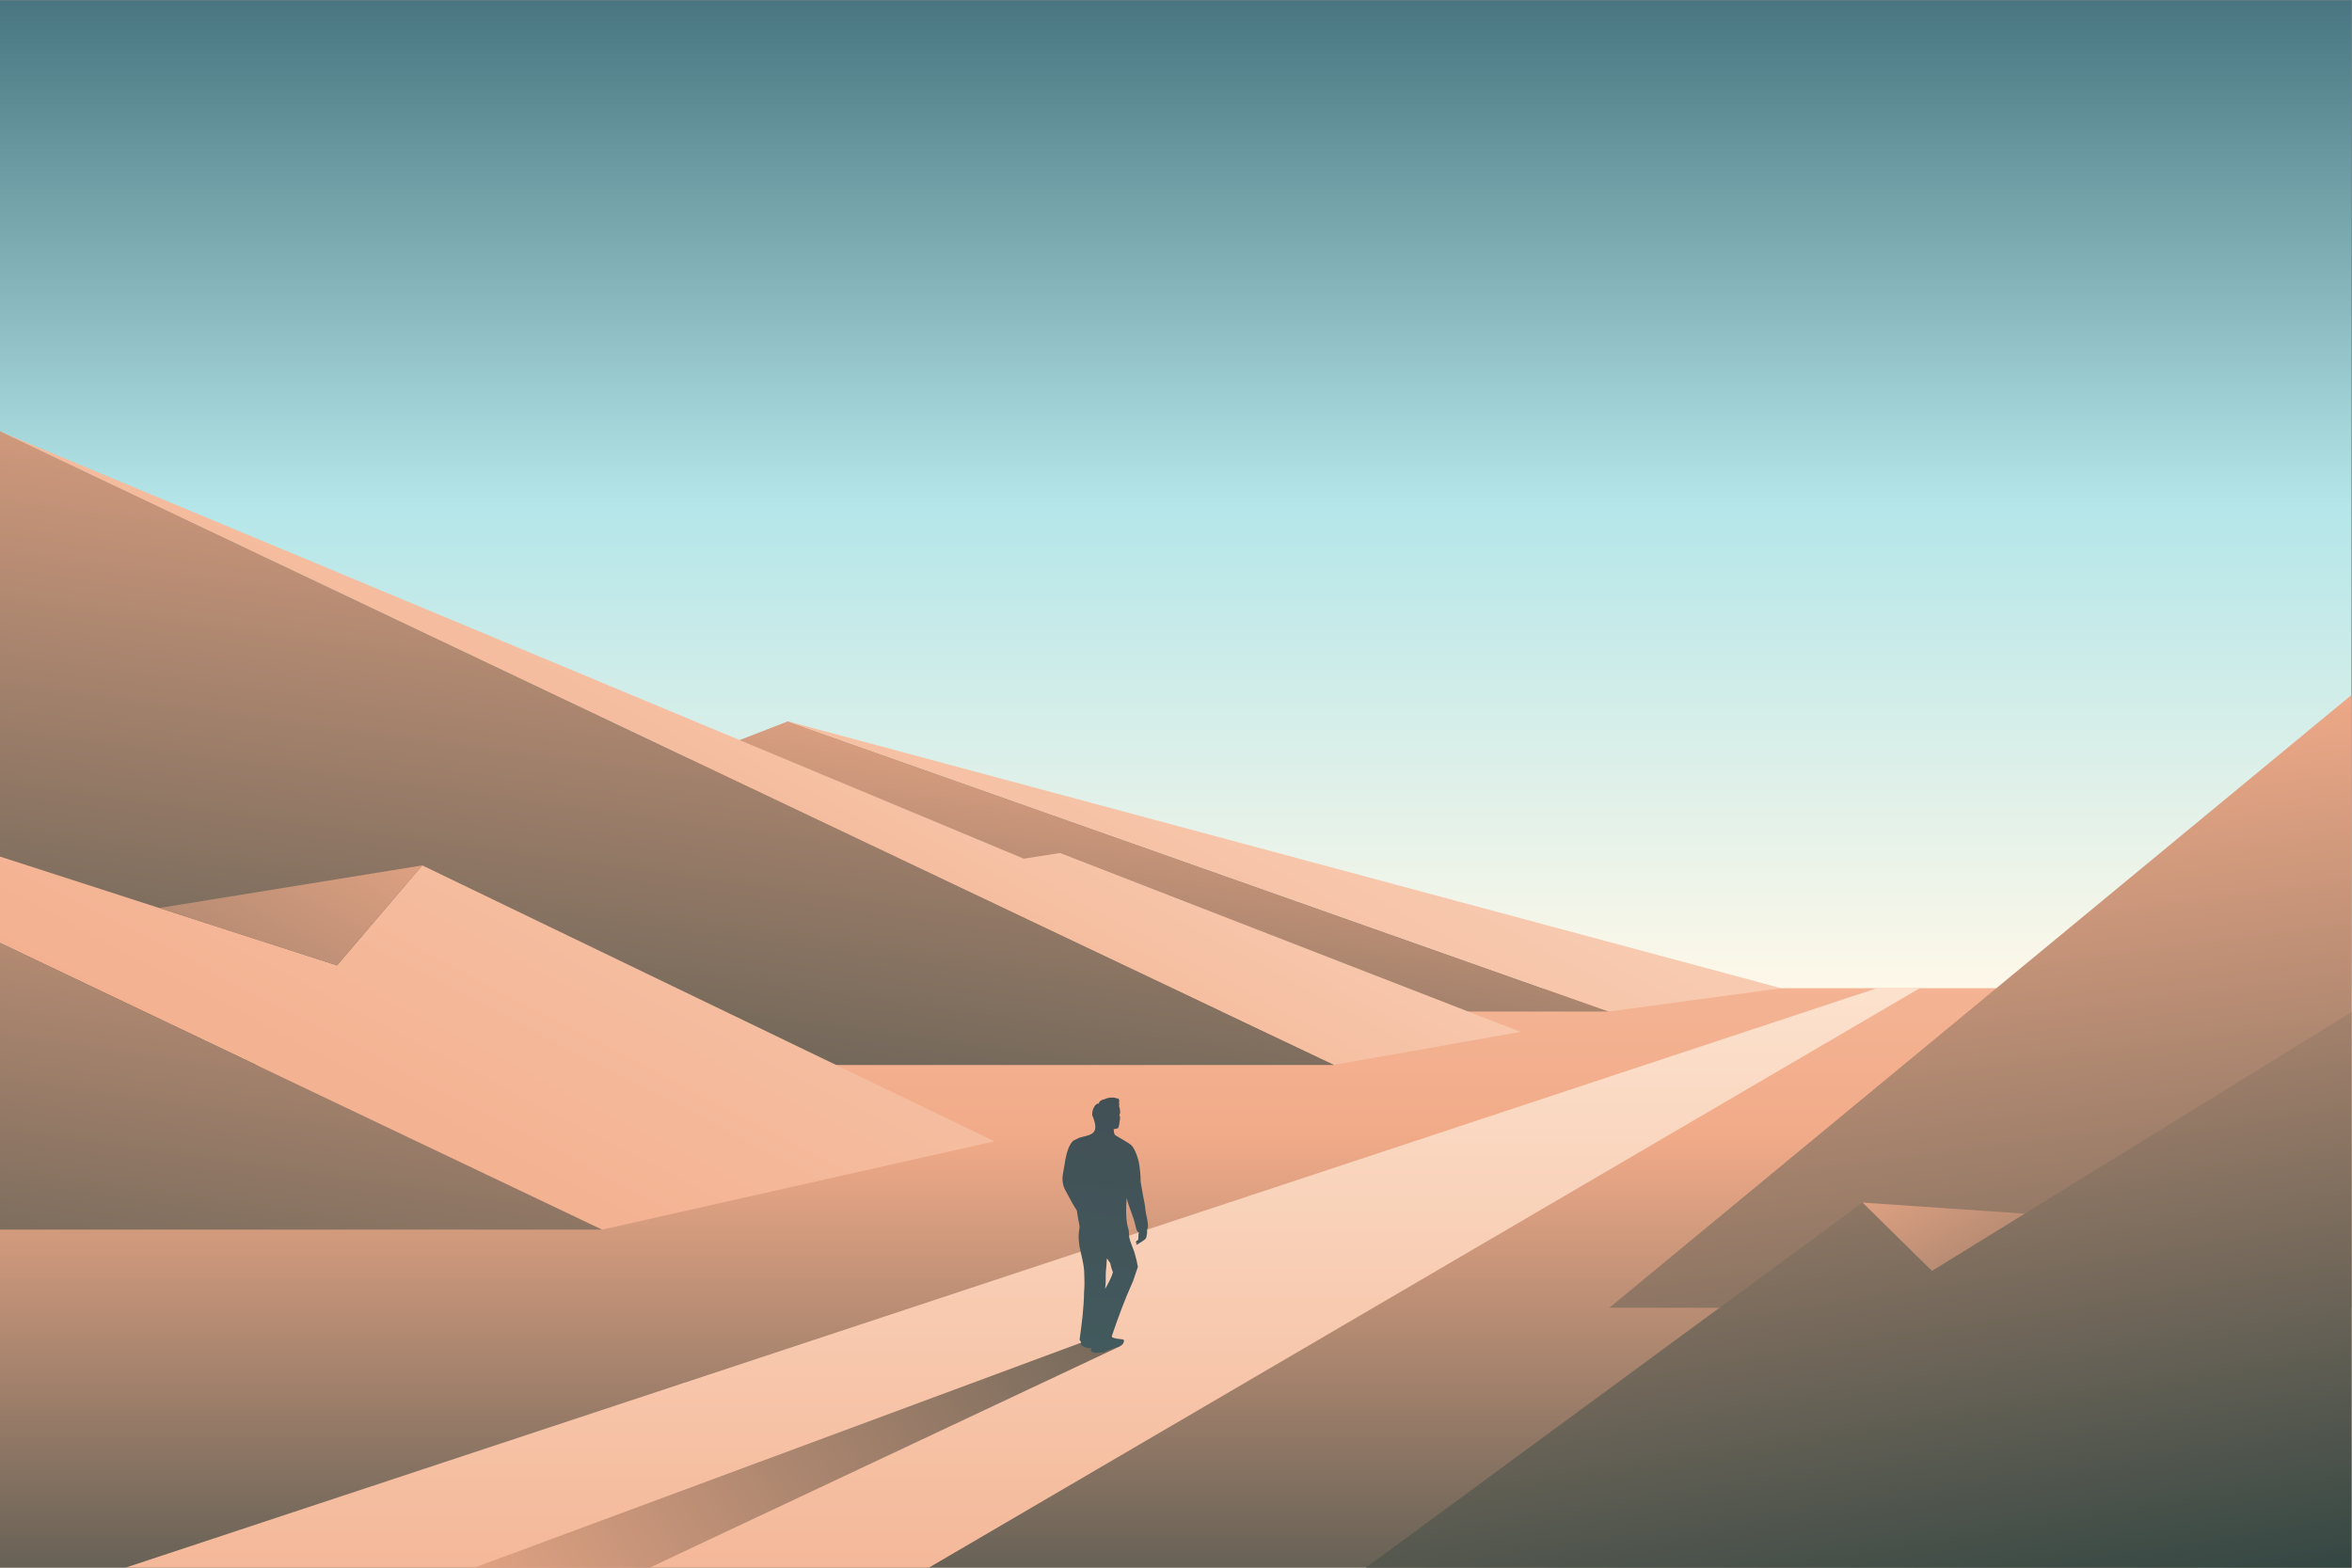 <?xml version="1.0" encoding="UTF-8" standalone="no"?>
<svg
   xmlns:dc="http://purl.org/dc/elements/1.1/"
   xmlns:cc="http://creativecommons.org/ns#"
   xmlns:rdf="http://www.w3.org/1999/02/22-rdf-syntax-ns#"
   xmlns:svg="http://www.w3.org/2000/svg"
   xmlns="http://www.w3.org/2000/svg"
   viewBox="0 0 1600 1066.667"
   height="1066.667"
   width="1600"
   xml:space="preserve"
   id="svg2"
   version="1.1"><rect x="0" y="0" width="1600" height="1066.667" fill="#808080" stroke="none"/><defs
     id="defs6"><linearGradient
       id="linearGradient20"
       spreadMethod="pad"
       gradientTransform="matrix(3e-7,5759.79,5759.79,-3e-7,6000,2919.15)"
       gradientUnits="userSpaceOnUse"
       y2="0"
       x2="1"
       y1="0"
       x1="0"><stop
         id="stop14"
         offset="0"
         style="stop-opacity:1;stop-color:#fff8e9" /><stop
         id="stop16"
         offset="0.437"
         style="stop-opacity:1;stop-color:#b4e6e9" /><stop
         id="stop18"
         offset="1"
         style="stop-opacity:1;stop-color:#2d5965" /></linearGradient><clipPath
       id="clipPath30"
       clipPathUnits="userSpaceOnUse"><path
         id="path28"
         d="M 0,2957.91 H 12000 V 0 H 0 Z" /></clipPath><linearGradient
       id="linearGradient38"
       spreadMethod="pad"
       gradientTransform="matrix(4e-7,7844.18,7844.18,-4e-7,6000,-883.25)"
       gradientUnits="userSpaceOnUse"
       y2="0"
       x2="1"
       y1="0"
       x1="0"><stop
         id="stop32"
         offset="0"
         style="stop-opacity:1;stop-color:#2f4441" /><stop
         id="stop34"
         offset="0.395"
         style="stop-opacity:1;stop-color:#f2ab89" /><stop
         id="stop36"
         offset="1"
         style="stop-opacity:1;stop-color:#fce2ce" /></linearGradient><clipPath
       id="clipPath48"
       clipPathUnits="userSpaceOnUse"><path
         id="path46"
         d="M 4740,0 H 640 l 8938.32,2957.91 h 218.76 z" /></clipPath><linearGradient
       id="linearGradient56"
       spreadMethod="pad"
       gradientTransform="matrix(-324.743,-5895.74,-5895.74,-3e-7,5301.22,2980)"
       gradientUnits="userSpaceOnUse"
       y2="0"
       x2="1"
       y1="0"
       x1="0"><stop
         id="stop50"
         offset="0"
         style="stop-opacity:1;stop-color:#fce2ce" /><stop
         id="stop52"
         offset="0.659"
         style="stop-opacity:1;stop-color:#f2ab89" /><stop
         id="stop54"
         offset="1"
         style="stop-opacity:1;stop-color:#2f4441" /></linearGradient><clipPath
       id="clipPath66"
       clipPathUnits="userSpaceOnUse"><path
         id="path64"
         d="M 196.668,2838.91 H 8210.06 L 4020.99,4320.03 Z" /></clipPath><linearGradient
       id="linearGradient74"
       spreadMethod="pad"
       gradientTransform="matrix(-1276.15,-8855.25,-8855.25,1276.15,5242.56,10049.9)"
       gradientUnits="userSpaceOnUse"
       y2="0"
       x2="1"
       y1="0"
       x1="0"><stop
         id="stop68"
         offset="0"
         style="stop-opacity:1;stop-color:#fce2ce" /><stop
         id="stop70"
         offset="0.605"
         style="stop-opacity:1;stop-color:#f2ab89" /><stop
         id="stop72"
         offset="1"
         style="stop-opacity:1;stop-color:#2f4441" /></linearGradient><clipPath
       id="clipPath84"
       clipPathUnits="userSpaceOnUse"><path
         id="path82"
         d="M 0,5799.91 V 2566.32 h 6806.86 z" /></clipPath><linearGradient
       id="linearGradient92"
       spreadMethod="pad"
       gradientTransform="matrix(-2030.53,-14089.9,-14089.9,2030.53,4876.73,14406.4)"
       gradientUnits="userSpaceOnUse"
       y2="0"
       x2="1"
       y1="0"
       x1="0"><stop
         id="stop86"
         offset="0"
         style="stop-opacity:1;stop-color:#fce2ce" /><stop
         id="stop88"
         offset="0.605"
         style="stop-opacity:1;stop-color:#f2ab89" /><stop
         id="stop90"
         offset="1"
         style="stop-opacity:1;stop-color:#2f4441" /></linearGradient><clipPath
       id="clipPath102"
       clipPathUnits="userSpaceOnUse"><path
         id="path100"
         d="M 0,5799.91 5224.58,3619.07 5409.53,3648.02 7760,2735 6806.86,2566.32 Z" /></clipPath><linearGradient
       id="linearGradient110"
       spreadMethod="pad"
       gradientTransform="matrix(-3332.64,-6220.92,-6220.92,3332.64,5111.74,6566.7)"
       gradientUnits="userSpaceOnUse"
       y2="0"
       x2="1"
       y1="0"
       x1="0"><stop
         id="stop104"
         offset="0"
         style="stop-opacity:1;stop-color:#fce2ce" /><stop
         id="stop106"
         offset="0.605"
         style="stop-opacity:1;stop-color:#f2ab89" /><stop
         id="stop108"
         offset="1"
         style="stop-opacity:1;stop-color:#2f4441" /></linearGradient><clipPath
       id="clipPath120"
       clipPathUnits="userSpaceOnUse"><path
         id="path118"
         d="m 4020.99,4320.03 5068.95,-1362.12 -879.88,-119 z" /></clipPath><linearGradient
       id="linearGradient128"
       spreadMethod="pad"
       gradientTransform="matrix(-4129.49,-7708.37,-7708.37,4129.49,7852.74,6060.54)"
       gradientUnits="userSpaceOnUse"
       y2="0"
       x2="1"
       y1="0"
       x1="0"><stop
         id="stop122"
         offset="0"
         style="stop-opacity:1;stop-color:#fce2ce" /><stop
         id="stop124"
         offset="0.605"
         style="stop-opacity:1;stop-color:#f2ab89" /><stop
         id="stop126"
         offset="1"
         style="stop-opacity:1;stop-color:#2f4441" /></linearGradient><clipPath
       id="clipPath138"
       clipPathUnits="userSpaceOnUse"><path
         id="path136"
         d="M 12000,4454.2 V 1326.76 H 8213.14 Z" /></clipPath><linearGradient
       id="linearGradient146"
       spreadMethod="pad"
       gradientTransform="matrix(1963.87,-13627.4,13627.4,1963.87,8708.27,12593.3)"
       gradientUnits="userSpaceOnUse"
       y2="0"
       x2="1"
       y1="0"
       x1="0"><stop
         id="stop140"
         offset="0"
         style="stop-opacity:1;stop-color:#fce2ce" /><stop
         id="stop142"
         offset="0.605"
         style="stop-opacity:1;stop-color:#f2ab89" /><stop
         id="stop144"
         offset="1"
         style="stop-opacity:1;stop-color:#2f4441" /></linearGradient><clipPath
       id="clipPath156"
       clipPathUnits="userSpaceOnUse"><path
         id="path154"
         d="M 12000,2835.78 V 0 H 6970 l 2535.45,1863.59 353.97,-348.5 z" /></clipPath><linearGradient
       id="linearGradient164"
       spreadMethod="pad"
       gradientTransform="matrix(1780.72,-12356.5,12356.5,1780.72,7981.43,11851.2)"
       gradientUnits="userSpaceOnUse"
       y2="0"
       x2="1"
       y1="0"
       x1="0"><stop
         id="stop158"
         offset="0"
         style="stop-opacity:1;stop-color:#fce2ce" /><stop
         id="stop160"
         offset="0.605"
         style="stop-opacity:1;stop-color:#f2ab89" /><stop
         id="stop162"
         offset="1"
         style="stop-opacity:1;stop-color:#2f4441" /></linearGradient><clipPath
       id="clipPath174"
       clipPathUnits="userSpaceOnUse"><path
         id="path172"
         d="m 9505.45,1863.59 353.97,-348.5 473.18,291.95 z" /></clipPath><linearGradient
       id="linearGradient182"
       spreadMethod="pad"
       gradientTransform="matrix(1641.96,-3064.99,3064.99,1641.96,9216.91,3145.96)"
       gradientUnits="userSpaceOnUse"
       y2="0"
       x2="1"
       y1="0"
       x1="0"><stop
         id="stop176"
         offset="0"
         style="stop-opacity:1;stop-color:#fce2ce" /><stop
         id="stop178"
         offset="0.291"
         style="stop-opacity:1;stop-color:#f2ab89" /><stop
         id="stop180"
         offset="1"
         style="stop-opacity:1;stop-color:#2f4441" /></linearGradient><clipPath
       id="clipPath192"
       clipPathUnits="userSpaceOnUse"><path
         id="path190"
         d="M 0,5799.91 V 2566.32 h 6806.86 z" /></clipPath><linearGradient
       id="linearGradient200"
       spreadMethod="pad"
       gradientTransform="matrix(-2030.53,-14089.9,-14089.9,2030.53,4941.5,14855.8)"
       gradientUnits="userSpaceOnUse"
       y2="0"
       x2="1"
       y1="0"
       x1="0"><stop
         id="stop194"
         offset="0"
         style="stop-opacity:1;stop-color:#fce2ce" /><stop
         id="stop196"
         offset="0.605"
         style="stop-opacity:1;stop-color:#f2ab89" /><stop
         id="stop198"
         offset="1"
         style="stop-opacity:1;stop-color:#2f4441" /></linearGradient><clipPath
       id="clipPath210"
       clipPathUnits="userSpaceOnUse"><path
         id="path208"
         d="m 0,3189.18 v 440.55 L 1719.88,3074.22 2155,3584.73 5074.69,2176.36 3072.04,1725.51 Z" /></clipPath><linearGradient
       id="linearGradient218"
       spreadMethod="pad"
       gradientTransform="matrix(-5204.66,-9715.37,-9715.37,5204.66,4905.79,7324.14)"
       gradientUnits="userSpaceOnUse"
       y2="0"
       x2="1"
       y1="0"
       x1="0"><stop
         id="stop212"
         offset="0"
         style="stop-opacity:1;stop-color:#fce2ce" /><stop
         id="stop214"
         offset="0.605"
         style="stop-opacity:1;stop-color:#f2ab89" /><stop
         id="stop216"
         offset="1"
         style="stop-opacity:1;stop-color:#2f4441" /></linearGradient><clipPath
       id="clipPath228"
       clipPathUnits="userSpaceOnUse"><path
         id="path226"
         d="M 0,3189.18 V 1725.51 h 3072.04 z" /></clipPath><linearGradient
       id="linearGradient236"
       spreadMethod="pad"
       gradientTransform="matrix(-1059.09,-7349.04,-7349.04,1059.09,2157.4,6769.07)"
       gradientUnits="userSpaceOnUse"
       y2="0"
       x2="1"
       y1="0"
       x1="0"><stop
         id="stop230"
         offset="0"
         style="stop-opacity:1;stop-color:#fce2ce" /><stop
         id="stop232"
         offset="0.291"
         style="stop-opacity:1;stop-color:#f2ab89" /><stop
         id="stop234"
         offset="1"
         style="stop-opacity:1;stop-color:#2f4441" /></linearGradient><clipPath
       id="clipPath246"
       clipPathUnits="userSpaceOnUse"><path
         id="path244"
         d="M 2155,3584.73 1719.88,3074.22 812.59,3367.26 Z" /></clipPath><linearGradient
       id="linearGradient254"
       spreadMethod="pad"
       gradientTransform="matrix(-2857.8,-5334.56,-5334.56,2857.8,2719.77,5783.15)"
       gradientUnits="userSpaceOnUse"
       y2="0"
       x2="1"
       y1="0"
       x1="0"><stop
         id="stop248"
         offset="0"
         style="stop-opacity:1;stop-color:#fce2ce" /><stop
         id="stop250"
         offset="0.291"
         style="stop-opacity:1;stop-color:#f2ab89" /><stop
         id="stop252"
         offset="1"
         style="stop-opacity:1;stop-color:#2f4441" /></linearGradient><clipPath
       id="clipPath264"
       clipPathUnits="userSpaceOnUse"><path
         id="path262"
         d="M 5715.92,1130.14 5569.73,1168.03 2420.27,0 h 895 z" /></clipPath><linearGradient
       id="linearGradient272"
       spreadMethod="pad"
       gradientTransform="matrix(10627.4,5974.47,6395.34,-10859,-3153.83,-3494.9)"
       gradientUnits="userSpaceOnUse"
       y2="0"
       x2="1"
       y1="0"
       x1="0"><stop
         id="stop266"
         offset="0"
         style="stop-opacity:1;stop-color:#fce2ce" /><stop
         id="stop268"
         offset="0.494"
         style="stop-opacity:1;stop-color:#f2ab89" /><stop
         id="stop270"
         offset="1"
         style="stop-opacity:1;stop-color:#2f4441" /></linearGradient><clipPath
       id="clipPath282"
       clipPathUnits="userSpaceOnUse"><path
         id="path280"
         d="m 5672.66,1487.07 c -7.51,-15.93 -14.5,-32.25 -22.5,-45.92 -3.31,-5.66 -7.08,-11.63 -10.86,-17.8 4.83,25.91 3.23,53.86 3.85,79.49 0.4,16.8 4.32,38.05 4.22,57.96 0.65,5.74 1.11,11.46 1.28,17.13 0.29,0.09 0.56,0.25 0.86,0.3 5.08,-8.21 11.26,-15.93 16.13,-22.82 3.68,-16.14 7.46,-32.24 14.14,-47.06 -2.22,-6.55 -4.62,-13.7 -7.12,-21.28 z m 181.13,236.97 c 1.57,8.35 5.18,11.07 4.91,18.37 -0.71,19.46 -5.84,46.56 -10.58,66.74 -0.63,6.95 -1.65,13.98 -3.04,21.04 -1.72,22.56 -7.29,45.62 -10.84,63.93 -4.79,24.69 -8.39,50.84 -13.32,76.65 0.43,31.85 -3.45,64.18 -8.18,93.97 -0.41,9.3 -17.74,70.26 -38.57,91.09 -12.53,12.53 -67.34,41.62 -81.95,51.35 -8.74,5.83 -8.66,29.94 -8.54,31.63 8.54,0.48 22.02,2.21 23.85,7.68 4.11,12.31 5.48,25.93 7.5,38.71 1.72,10.92 1.73,16.76 -2.4,24.9 -0.02,2.95 4.21,10.16 3.9,14.11 -0.7,6.76 0.3,3.58 -2.16,20.87 -0.41,2.9 -2.46,6.92 -4.05,11.59 0.45,1.1 0.84,2.16 1.1,3.07 1.46,5.18 0.92,9.4 -1.2,13.11 2.16,5.89 2.38,13.96 -1.45,18.47 -0.05,0.07 -0.13,0.1 -0.19,0.16 0.49,1.06 0.91,2.17 1.08,3.41 0.06,0.45 -0.34,0.94 -0.83,0.75 -1.84,-0.73 -3.59,-1.39 -5.29,-1.98 -11.67,6.97 -35.13,8.4 -52.6,2.52 -5.06,-0.55 -9.87,-1.95 -13.47,-5.09 -4.6,-0.63 -8.9,-1.8 -12.12,-3.14 -6.02,-2.5 -17.08,-8.93 -17.08,-16.73 -0.64,-0.87 -1.3,-1.72 -1.96,-2.58 -10.67,2.02 -18.66,-10.1 -23.45,-18.43 -7.14,-12.45 -12.2,-33.55 -6.78,-47.23 0.61,-1.54 1.57,-2.68 2.65,-3.64 -0.03,-0.29 -0.09,-0.58 -0.12,-0.88 6.02,-19.87 13.53,-35.58 10.45,-56.88 -5.31,-36.71 -51.45,-36.49 -83.28,-47.99 -4.12,-1.98 -8.16,-3.99 -12.26,-5.98 -0.18,-0.12 -0.3,-0.28 -0.49,-0.39 -2.25,-1.35 -4.22,-2.47 -6.52,-3.03 -2.73,-1.35 -5.51,-2.66 -8.23,-4.02 -0.53,-0.64 -1.01,-1.3 -1.5,-1.96 -1.35,-0.66 -2.62,-1.6 -3.74,-2.89 -34.36,-39.72 -37.15,-110.09 -47.51,-159.21 -6.4,-30.34 -4.05,-61.99 11.22,-89.36 15.81,-28.33 39.82,-76.95 58.71,-103.21 0,0 2.7,-24.64 12.9,-75.43 4.44,-22.08 -10.2,-32.49 0,-104.5 6.61,-40.81 22.39,-83.79 24.65,-135.3 1.42,-32.41 2.57,-66.88 -0.64,-100.48 -1.15,-82.08 -11.59,-163.27 -23.04,-244.39 0.24,-0.52 0.43,-1.06 0.69,-1.56 2.12,-4.08 4.78,-7.44 7.78,-10.29 -1.93,-9.71 -3.89,-12.7 6.23,-19.13 8.8,-5.6 23.94,-10.21 26,-10.58 4.69,-0.84 14.29,-0.79 19.35,-1.24 -0.98,-3.47 -2.85,-11.96 -1.53,-15.46 1.66,-4.44 23.72,-10.67 39.45,-8.28 20.71,3.15 24.63,-0.89 44.11,11.7 15.73,4.32 37.34,14.96 51.77,18.01 31.95,6.75 32.67,29.93 32.67,29.93 1.37,7.78 -2.28,8.6 -20.28,10.4 -29.61,2.96 -43.9,8.28 -41.63,15.02 32.65,96.97 66.4,187.83 108.44,281.17 8.29,24.24 16.87,48.44 24.65,72.78 -4.19,23.63 -9.65,47.03 -16.69,70.08 -7.73,25.31 -21.94,53.16 -27.64,80.88 0.19,10.05 -1.42,20.65 -1.93,28.86 -0.5,8.15 -7.17,29.87 -7.85,33.66 -8,44.59 -6.52,91.42 -2.96,137.66 9.96,-45.04 32.52,-88.62 42.52,-132.97 8.83,-39.13 11.76,-40.48 19.64,-42.28 -3.11,-8.96 -2.24,-30.33 -3.06,-38.13 -6.18,-3.57 -13.37,-8.23 -13.3,-15.39 0.01,-0.34 0.35,-0.7 0.71,-0.64 2.07,0.35 4.15,0.91 6.22,1.56 -2.67,-4.07 -4.88,-7.66 -3.59,-11.38 6.12,1.95 12.38,6.34 17.8,10.28 9.31,4.58 16.72,11 25.57,17.22 6,4.23 8.98,12.93 9.35,21.12 2.51,9.17 2.87,19.28 1.97,27.6 z" /></clipPath><linearGradient
       id="linearGradient290"
       spreadMethod="pad"
       gradientTransform="matrix(650,5310,5310,-650,5246.99,-1347.22)"
       gradientUnits="userSpaceOnUse"
       y2="0"
       x2="1"
       y1="0"
       x1="0"><stop
         id="stop284"
         offset="0"
         style="stop-opacity:1;stop-color:#fce2ce" /><stop
         id="stop286"
         offset="0.291"
         style="stop-opacity:1;stop-color:#436062" /><stop
         id="stop288"
         offset="1"
         style="stop-opacity:1;stop-color:#41454d" /></linearGradient></defs><g
     transform="matrix(1.333,0,0,-1.333,0,1066.667)"
     id="g10"><g
       transform="scale(0.1)"
       id="g12"><path
         id="path22"
         style="fill:url(#linearGradient20);fill-opacity:1;fill-rule:nonzero;stroke:none"
         d="M 12000,8000 H 0 V 0 h 12000 v 8000" /><g
         id="g24"><g
           clip-path="url(#clipPath30)"
           id="g26"><path
             id="path40"
             style="fill:url(#linearGradient38);fill-opacity:1;fill-rule:nonzero;stroke:none"
             d="M 0,2957.91 H 12000 V 0 H 0 v 2957.91" /></g></g><g
         id="g42"><g
           clip-path="url(#clipPath48)"
           id="g44"><path
             id="path58"
             style="fill:url(#linearGradient56);fill-opacity:1;fill-rule:nonzero;stroke:none"
             d="M 4740,0 H 640 l 8938.32,2957.91 h 218.76 L 4740,0" /></g></g><g
         id="g60"><g
           clip-path="url(#clipPath66)"
           id="g62"><path
             id="path76"
             style="fill:url(#linearGradient74);fill-opacity:1;fill-rule:nonzero;stroke:none"
             d="M 196.668,2838.91 H 8210.06 L 4020.99,4320.03 Z" /></g></g><g
         id="g78"><g
           clip-path="url(#clipPath84)"
           id="g80"><path
             id="path94"
             style="fill:url(#linearGradient92);fill-opacity:1;fill-rule:nonzero;stroke:none"
             d="M 0,5799.91 V 2566.32 h 6806.86 z" /></g></g><g
         id="g96"><g
           clip-path="url(#clipPath102)"
           id="g98"><path
             id="path112"
             style="fill:url(#linearGradient110);fill-opacity:1;fill-rule:nonzero;stroke:none"
             d="M 0,5799.91 5224.58,3619.07 5409.53,3648.02 7760,2735 6806.86,2566.32 0,5799.91" /></g></g><g
         id="g114"><g
           clip-path="url(#clipPath120)"
           id="g116"><path
             id="path130"
             style="fill:url(#linearGradient128);fill-opacity:1;fill-rule:nonzero;stroke:none"
             d="m 4020.99,4320.03 5068.95,-1362.12 -879.88,-119 z" /></g></g><g
         id="g132"><g
           clip-path="url(#clipPath138)"
           id="g134"><path
             id="path148"
             style="fill:url(#linearGradient146);fill-opacity:1;fill-rule:nonzero;stroke:none"
             d="M 12000,4454.2 V 1326.76 H 8213.14 Z" /></g></g><g
         id="g150"><g
           clip-path="url(#clipPath156)"
           id="g152"><path
             id="path166"
             style="fill:url(#linearGradient164);fill-opacity:1;fill-rule:nonzero;stroke:none"
             d="M 12000,2835.78 V 0 H 6970 l 2535.45,1863.59 353.97,-348.5 2140.58,1320.69" /></g></g><g
         id="g168"><g
           clip-path="url(#clipPath174)"
           id="g170"><path
             id="path184"
             style="fill:url(#linearGradient182);fill-opacity:1;fill-rule:nonzero;stroke:none"
             d="m 9505.45,1863.59 353.97,-348.5 473.18,291.95 z" /></g></g><g
         id="g186"><g
           clip-path="url(#clipPath192)"
           id="g188"><path
             id="path202"
             style="fill:url(#linearGradient200);fill-opacity:1;fill-rule:nonzero;stroke:none"
             d="M 0,5799.91 V 2566.32 h 6806.86 z" /></g></g><g
         id="g204"><g
           clip-path="url(#clipPath210)"
           id="g206"><path
             id="path220"
             style="fill:url(#linearGradient218);fill-opacity:1;fill-rule:nonzero;stroke:none"
             d="m 0,3189.18 v 440.55 L 1719.88,3074.22 2155,3584.73 5074.69,2176.36 3072.04,1725.51 0,3189.18" /></g></g><g
         id="g222"><g
           clip-path="url(#clipPath228)"
           id="g224"><path
             id="path238"
             style="fill:url(#linearGradient236);fill-opacity:1;fill-rule:nonzero;stroke:none"
             d="M 0,3189.18 V 1725.51 h 3072.04 z" /></g></g><g
         id="g240"><g
           clip-path="url(#clipPath246)"
           id="g242"><path
             id="path256"
             style="fill:url(#linearGradient254);fill-opacity:1;fill-rule:nonzero;stroke:none"
             d="M 2155,3584.73 1719.88,3074.22 812.59,3367.26 Z" /></g></g><g
         id="g258"><g
           clip-path="url(#clipPath264)"
           id="g260"><path
             id="path274"
             style="fill:url(#linearGradient272);fill-opacity:1;fill-rule:nonzero;stroke:none"
             d="M 5715.92,1130.14 5569.73,1168.03 2420.27,0 h 895 l 2400.65,1130.14" /></g></g><g
         id="g276"><g
           clip-path="url(#clipPath282)"
           id="g278"><path
             id="path292"
             style="fill:url(#linearGradient290);fill-opacity:1;fill-rule:nonzero;stroke:none"
             d="m 5672.66,1487.07 c -7.51,-15.93 -14.5,-32.25 -22.5,-45.92 -3.31,-5.66 -7.08,-11.63 -10.86,-17.8 4.83,25.91 3.23,53.86 3.85,79.49 0.4,16.8 4.32,38.05 4.22,57.96 0.65,5.74 1.11,11.46 1.28,17.13 0.29,0.09 0.56,0.25 0.86,0.3 5.08,-8.21 11.26,-15.93 16.13,-22.82 3.68,-16.14 7.46,-32.24 14.14,-47.06 -2.22,-6.55 -4.62,-13.7 -7.12,-21.28 z m 181.13,236.97 c 1.57,8.35 5.18,11.07 4.91,18.37 -0.71,19.46 -5.84,46.56 -10.58,66.74 -0.63,6.95 -1.65,13.98 -3.04,21.04 -1.72,22.56 -7.29,45.62 -10.84,63.93 -4.79,24.69 -8.39,50.84 -13.32,76.65 0.43,31.85 -3.45,64.18 -8.18,93.97 -0.41,9.3 -17.74,70.26 -38.57,91.09 -12.53,12.53 -67.34,41.62 -81.95,51.35 -8.74,5.83 -8.66,29.94 -8.54,31.63 8.54,0.48 22.02,2.21 23.85,7.68 4.11,12.31 5.48,25.93 7.5,38.71 1.72,10.92 1.73,16.76 -2.4,24.9 -0.02,2.95 4.21,10.16 3.9,14.11 -0.7,6.76 0.3,3.58 -2.16,20.87 -0.41,2.9 -2.46,6.92 -4.05,11.59 0.45,1.1 0.84,2.16 1.1,3.07 1.46,5.18 0.92,9.4 -1.2,13.11 2.16,5.89 2.38,13.96 -1.45,18.47 -0.05,0.07 -0.13,0.1 -0.19,0.16 0.49,1.06 0.91,2.17 1.08,3.41 0.06,0.45 -0.34,0.94 -0.83,0.75 -1.84,-0.73 -3.59,-1.39 -5.29,-1.98 -11.67,6.97 -35.13,8.4 -52.6,2.52 -5.06,-0.55 -9.87,-1.95 -13.47,-5.09 -4.6,-0.63 -8.9,-1.8 -12.12,-3.14 -6.02,-2.5 -17.08,-8.93 -17.08,-16.73 -0.64,-0.87 -1.3,-1.72 -1.96,-2.58 -10.67,2.02 -18.66,-10.1 -23.45,-18.43 -7.14,-12.45 -12.2,-33.55 -6.78,-47.23 0.61,-1.54 1.57,-2.68 2.65,-3.64 -0.03,-0.29 -0.09,-0.58 -0.12,-0.88 6.02,-19.87 13.53,-35.58 10.45,-56.88 -5.31,-36.71 -51.45,-36.49 -83.28,-47.99 -4.12,-1.98 -8.16,-3.99 -12.26,-5.98 -0.18,-0.12 -0.3,-0.28 -0.49,-0.39 -2.25,-1.35 -4.22,-2.47 -6.52,-3.03 -2.73,-1.35 -5.51,-2.66 -8.23,-4.02 -0.53,-0.64 -1.01,-1.3 -1.5,-1.96 -1.35,-0.66 -2.62,-1.6 -3.74,-2.89 -34.36,-39.72 -37.15,-110.09 -47.51,-159.21 -6.4,-30.34 -4.05,-61.99 11.22,-89.36 15.81,-28.33 39.82,-76.95 58.71,-103.21 0,0 2.7,-24.64 12.9,-75.43 4.44,-22.08 -10.2,-32.49 0,-104.5 6.61,-40.81 22.39,-83.79 24.65,-135.3 1.42,-32.41 2.57,-66.88 -0.64,-100.48 -1.15,-82.08 -11.59,-163.27 -23.04,-244.39 0.24,-0.52 0.43,-1.06 0.69,-1.56 2.12,-4.08 4.78,-7.44 7.78,-10.29 -1.93,-9.71 -3.89,-12.7 6.23,-19.13 8.8,-5.6 23.94,-10.21 26,-10.58 4.69,-0.84 14.29,-0.79 19.35,-1.24 -0.98,-3.47 -2.85,-11.96 -1.53,-15.46 1.66,-4.44 23.72,-10.67 39.45,-8.28 20.71,3.15 24.63,-0.89 44.11,11.7 15.73,4.32 37.34,14.96 51.77,18.01 31.95,6.75 32.67,29.93 32.67,29.93 1.37,7.78 -2.28,8.6 -20.28,10.4 -29.61,2.96 -43.9,8.28 -41.63,15.02 32.65,96.97 66.4,187.83 108.44,281.17 8.29,24.24 16.87,48.44 24.65,72.78 -4.19,23.63 -9.65,47.03 -16.69,70.08 -7.73,25.31 -21.94,53.16 -27.64,80.88 0.19,10.05 -1.42,20.65 -1.93,28.86 -0.5,8.15 -7.17,29.87 -7.85,33.66 -8,44.59 -6.52,91.42 -2.96,137.66 9.96,-45.04 32.52,-88.62 42.52,-132.97 8.83,-39.13 11.76,-40.48 19.64,-42.28 -3.11,-8.96 -2.24,-30.33 -3.06,-38.13 -6.18,-3.57 -13.37,-8.23 -13.3,-15.39 0.01,-0.34 0.35,-0.7 0.71,-0.64 2.07,0.35 4.15,0.91 6.22,1.56 -2.67,-4.07 -4.88,-7.66 -3.59,-11.38 6.12,1.95 12.38,6.34 17.8,10.28 9.31,4.58 16.72,11 25.57,17.22 6,4.23 8.98,12.93 9.35,21.12 2.51,9.17 2.87,19.28 1.97,27.6" /></g></g></g></g></svg>
